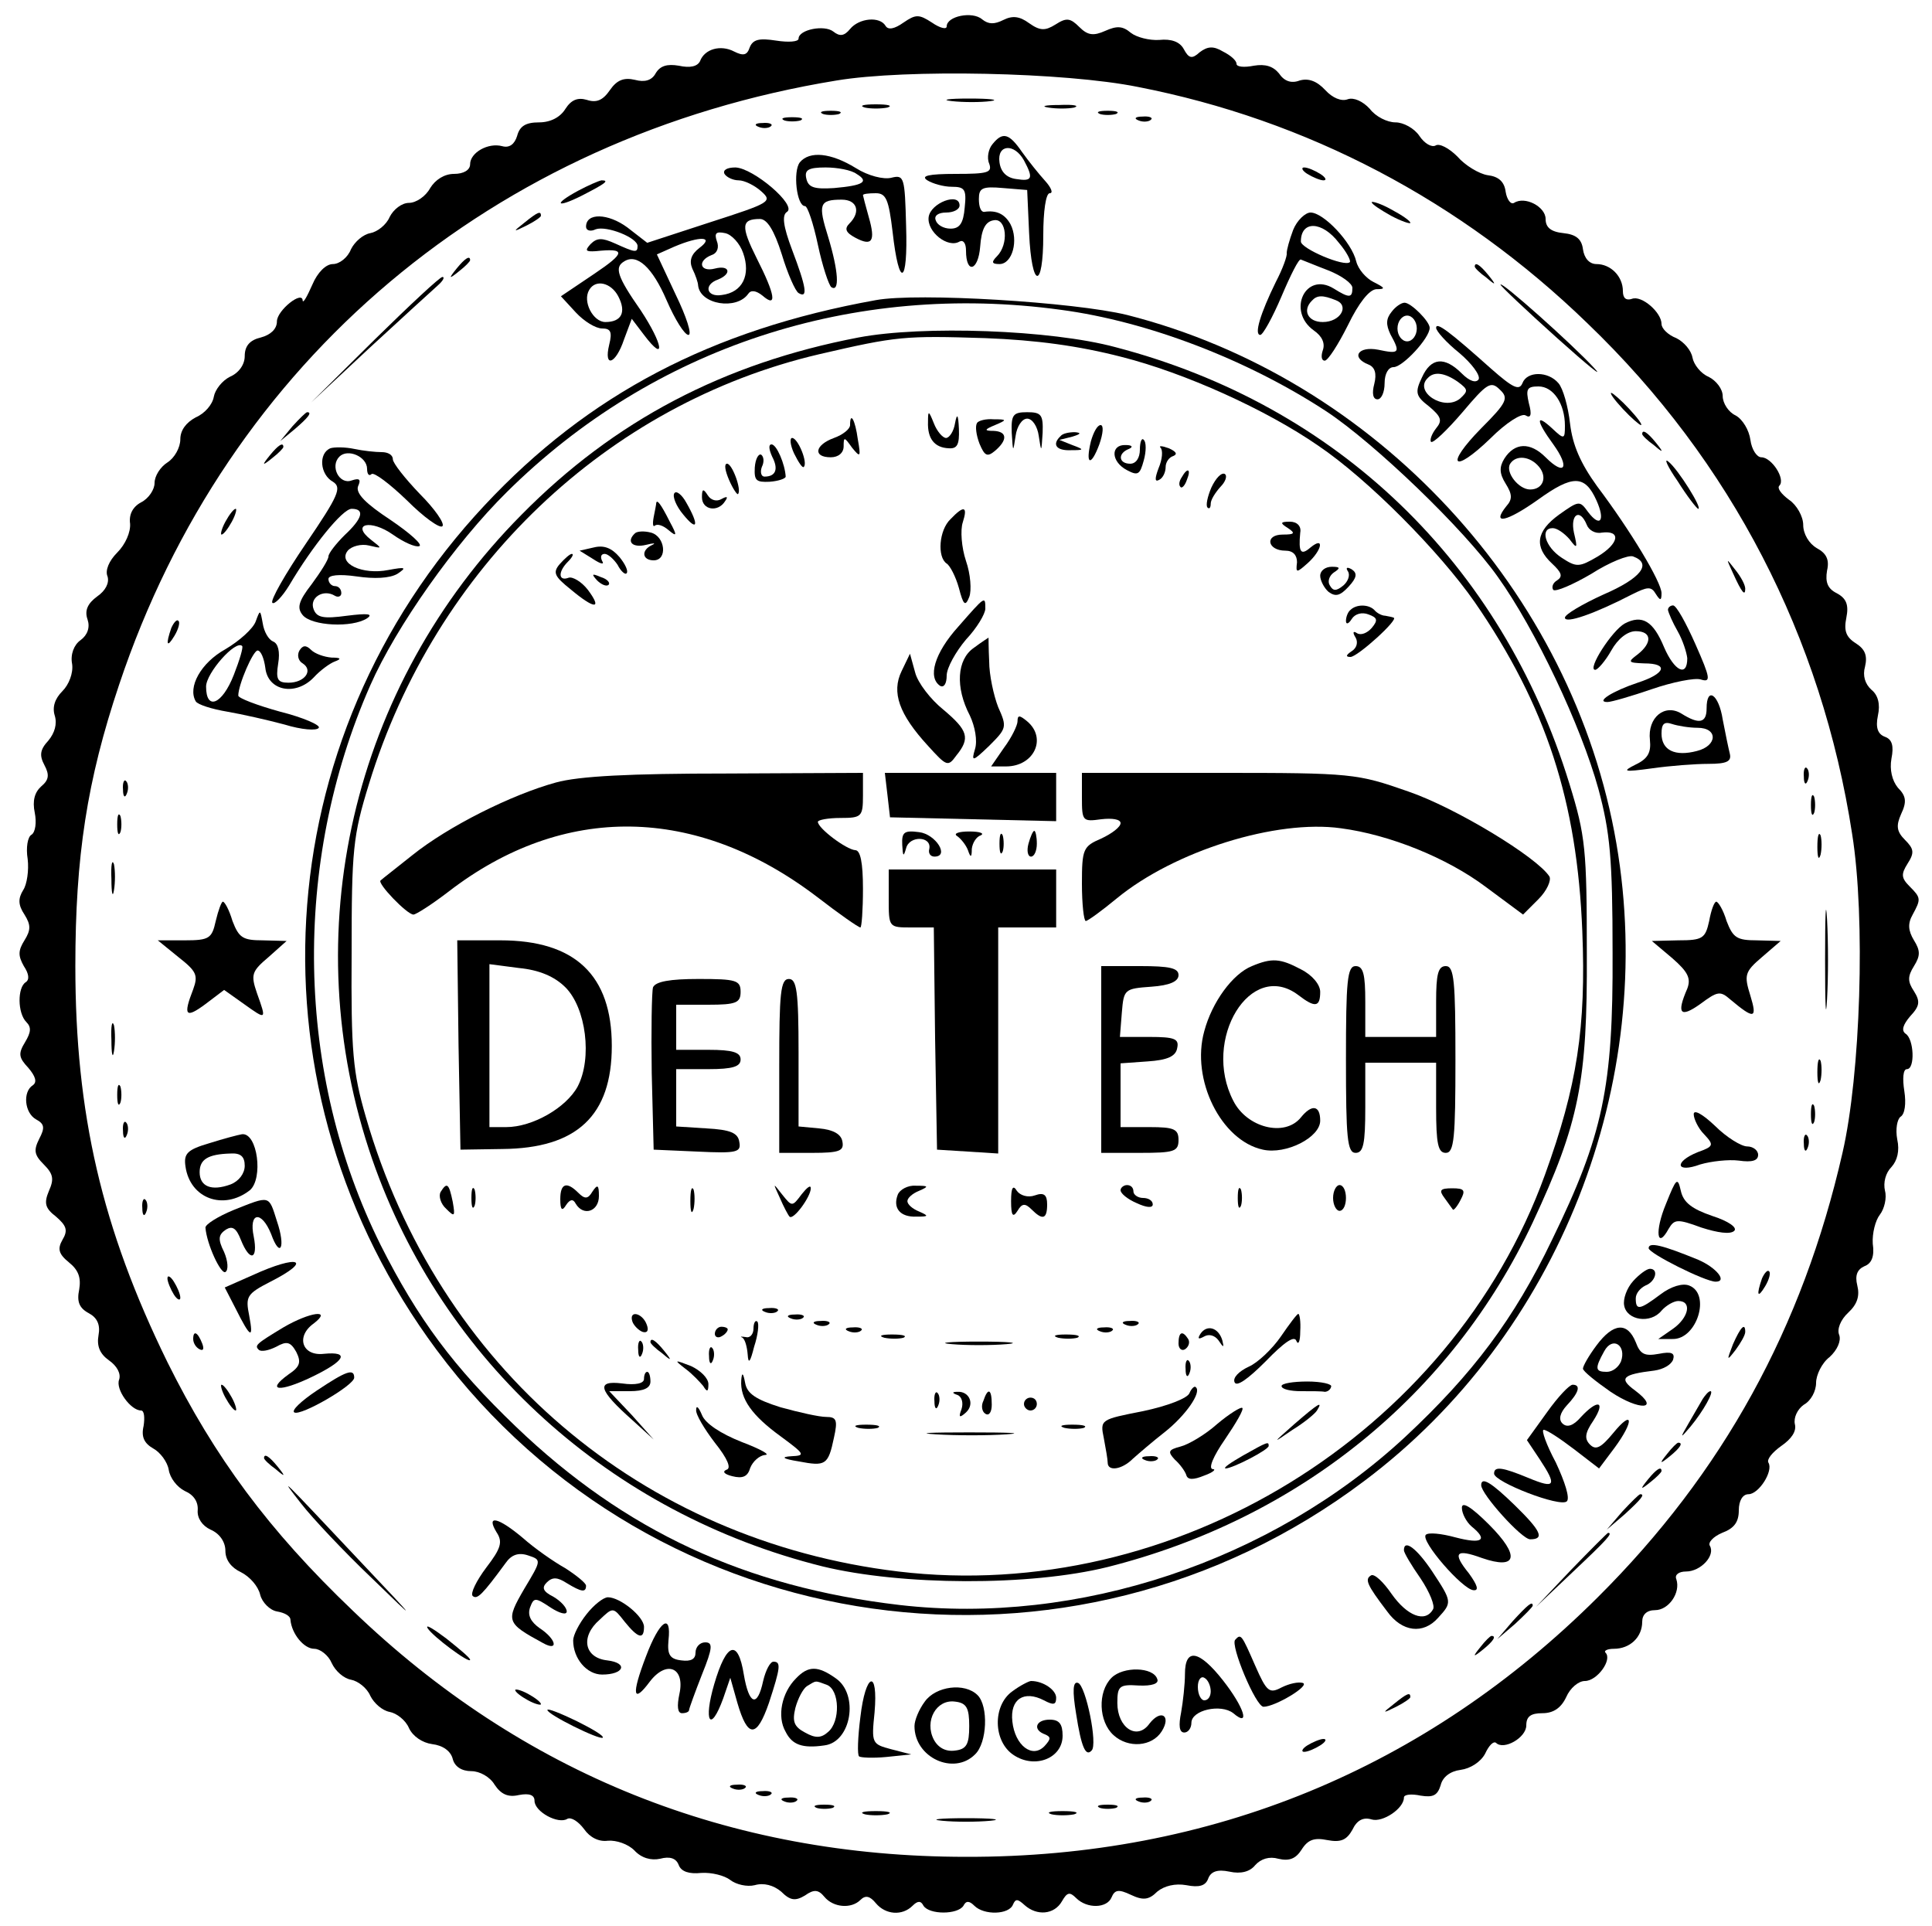 <?xml version="1.0" standalone="no"?>
<!DOCTYPE svg PUBLIC "-//W3C//DTD SVG 20010904//EN"
 "http://www.w3.org/TR/2001/REC-SVG-20010904/DTD/svg10.dtd">
<svg version="1.0" xmlns="http://www.w3.org/2000/svg"
 width="300pt" height="299pt" viewBox="0 0 300 299"
 preserveAspectRatio="xMidYMid meet">

<g transform="translate(0,299) scale(0.1,-0.1)"
fill="#000000" stroke="none">
<path d="M1403 2955 c-14 -10 -24 -12 -28 -5 -9 15 -41 12 -55 -5 -9 -11 -16
-12 -26 -4 -14 11 -54 3 -54 -11 0 -5 -16 -6 -35 -3 -26 4 -36 2 -41 -11 -4
-12 -10 -13 -24 -6 -21 11 -46 4 -53 -15 -4 -8 -15 -11 -33 -7 -18 3 -29 0
-36 -12 -6 -11 -17 -14 -32 -10 -17 4 -28 0 -39 -16 -11 -16 -21 -20 -36 -15
-14 4 -24 0 -33 -14 -8 -13 -23 -21 -41 -21 -21 0 -30 -6 -34 -21 -4 -13 -12
-19 -23 -16 -22 6 -50 -10 -50 -28 0 -9 -10 -15 -25 -15 -15 0 -29 -9 -37 -22
-7 -13 -22 -23 -33 -23 -11 0 -24 -10 -30 -22 -5 -12 -19 -23 -30 -25 -11 -2
-24 -13 -30 -25 -5 -13 -18 -23 -28 -23 -11 0 -24 -13 -32 -32 -8 -18 -14 -29
-15 -25 0 17 -40 -15 -40 -32 0 -12 -10 -21 -25 -25 -17 -4 -25 -13 -25 -29 0
-13 -9 -26 -23 -32 -12 -6 -23 -20 -25 -31 -2 -12 -14 -26 -28 -32 -15 -8 -24
-20 -24 -34 0 -13 -9 -29 -20 -36 -11 -7 -20 -21 -20 -32 0 -10 -9 -24 -21
-30 -13 -7 -19 -19 -17 -33 1 -13 -7 -32 -20 -45 -13 -13 -19 -28 -15 -37 3
-10 -3 -22 -16 -31 -15 -11 -20 -22 -15 -36 4 -12 0 -24 -11 -32 -10 -7 -16
-22 -13 -37 2 -14 -5 -32 -15 -42 -12 -12 -16 -25 -12 -38 4 -13 0 -27 -10
-39 -13 -14 -14 -23 -6 -38 8 -15 7 -23 -5 -33 -10 -9 -14 -22 -10 -41 3 -15
1 -30 -5 -34 -6 -3 -9 -20 -6 -38 2 -17 -1 -39 -7 -48 -8 -13 -8 -23 2 -38 10
-16 10 -24 0 -40 -10 -16 -10 -24 -1 -40 8 -12 9 -21 3 -25 -13 -8 -13 -48 1
-62 8 -8 7 -16 -2 -31 -11 -18 -10 -24 5 -40 11 -13 14 -22 7 -27 -16 -10 -13
-43 5 -53 13 -7 14 -13 5 -30 -9 -18 -8 -25 7 -40 15 -15 16 -23 8 -41 -8 -19
-6 -27 11 -40 16 -14 19 -21 10 -36 -8 -14 -6 -22 10 -35 15 -12 19 -24 16
-42 -4 -19 0 -29 15 -37 13 -7 18 -18 15 -34 -3 -17 2 -29 16 -39 13 -9 19
-21 16 -30 -6 -15 18 -48 34 -48 5 0 6 -11 4 -24 -4 -17 1 -27 15 -35 11 -6
22 -21 24 -33 2 -13 13 -27 25 -33 14 -6 21 -17 20 -30 -1 -12 7 -24 20 -30
14 -6 23 -19 23 -33 0 -14 9 -26 24 -33 14 -7 27 -22 30 -35 3 -12 15 -24 26
-26 12 -2 21 -7 21 -13 2 -22 21 -45 37 -45 9 0 22 -10 27 -22 6 -13 19 -24
30 -26 11 -2 25 -13 30 -25 6 -12 19 -23 30 -25 11 -2 25 -13 30 -25 6 -13 21
-23 36 -25 17 -2 29 -11 32 -23 3 -12 14 -19 29 -19 13 0 29 -9 36 -21 10 -15
21 -20 38 -16 16 3 24 0 24 -9 0 -17 37 -37 51 -28 6 3 17 -4 26 -16 9 -13 23
-20 37 -18 13 1 31 -5 41 -15 11 -12 26 -16 40 -13 15 4 25 1 29 -10 4 -10 16
-14 35 -12 16 1 36 -4 45 -11 9 -7 26 -11 38 -8 14 4 29 0 41 -10 14 -14 22
-15 37 -6 14 10 21 9 30 -2 14 -17 42 -19 56 -5 8 8 15 6 24 -5 15 -18 41 -20
57 -4 8 8 13 8 17 0 9 -14 53 -14 62 0 4 8 9 8 17 0 15 -15 54 -14 60 2 4 9 7
9 18 -1 19 -17 46 -15 58 6 8 14 12 15 22 5 17 -17 48 -16 55 1 5 12 11 13 30
4 19 -9 28 -8 41 5 11 9 28 13 45 10 20 -4 30 -1 34 10 4 11 14 15 33 11 18
-4 32 0 40 10 9 10 22 14 36 10 17 -4 27 0 36 14 10 16 20 19 40 15 21 -4 30
0 39 16 7 15 17 20 30 16 17 -5 50 17 50 34 0 5 12 6 26 3 19 -3 26 0 31 16 3
13 15 22 31 24 15 2 31 12 38 25 6 13 13 20 17 17 12 -12 47 8 47 27 0 14 7
19 25 19 17 0 29 8 37 25 6 14 19 25 29 25 19 0 43 33 32 44 -3 3 3 6 13 6 25
0 44 18 44 42 0 11 7 18 20 18 21 0 40 27 33 48 -3 7 4 12 15 12 23 0 46 25
37 40 -3 5 5 14 19 20 19 7 26 17 26 35 0 15 6 25 15 25 16 0 39 36 31 49 -3
5 6 16 20 26 16 11 24 23 21 34 -2 10 4 23 14 30 11 6 19 21 19 34 0 12 9 31
21 40 12 11 18 25 15 34 -4 9 2 24 14 35 14 13 18 26 14 42 -4 16 0 25 11 30
11 4 16 15 13 35 -1 16 4 36 11 45 7 9 11 26 8 37 -3 13 1 28 10 37 9 10 13
25 9 43 -3 16 0 31 5 35 7 4 9 21 6 40 -3 19 -2 34 4 34 13 0 11 47 -2 55 -7
5 -4 14 7 27 15 16 16 23 6 39 -10 15 -10 23 0 39 10 16 10 24 0 40 -9 15 -10
26 -2 40 13 24 13 26 -5 44 -13 13 -13 19 -3 35 11 17 10 23 -4 37 -13 13 -14
22 -6 40 9 19 8 28 -5 41 -9 11 -13 28 -10 45 4 20 1 30 -10 34 -11 4 -15 14
-11 33 4 18 0 32 -10 40 -10 9 -14 22 -10 36 4 17 0 27 -14 36 -16 10 -19 20
-15 40 4 20 0 30 -15 38 -14 7 -18 17 -15 35 4 17 -1 27 -16 35 -12 7 -21 22
-21 36 0 13 -10 31 -22 39 -12 9 -19 18 -15 22 10 10 -12 44 -28 44 -7 0 -15
12 -17 27 -2 15 -12 32 -23 38 -11 5 -20 19 -20 30 0 11 -10 24 -22 30 -12 5
-23 19 -25 30 -2 11 -13 24 -25 30 -13 5 -23 15 -23 22 0 18 -31 45 -46 39 -9
-3 -14 1 -14 12 0 23 -19 42 -41 42 -11 0 -19 9 -21 23 -2 16 -11 23 -30 25
-20 2 -28 9 -28 22 0 19 -32 36 -49 25 -5 -3 -11 5 -13 17 -2 16 -11 24 -28
26 -13 2 -35 15 -47 29 -13 13 -28 21 -34 17 -6 -3 -17 3 -25 15 -8 12 -25 21
-37 21 -13 0 -31 9 -40 21 -11 12 -25 18 -34 15 -10 -4 -24 2 -35 14 -13 14
-26 19 -40 15 -13 -5 -24 -1 -32 11 -9 11 -21 15 -39 12 -15 -3 -27 -2 -27 3
0 5 -9 13 -21 19 -15 9 -24 8 -36 -1 -12 -11 -17 -10 -25 5 -6 11 -19 16 -38
14 -15 -1 -35 4 -44 11 -13 11 -22 11 -40 3 -18 -8 -27 -7 -40 6 -14 14 -20
15 -37 4 -16 -10 -24 -10 -41 2 -15 11 -26 12 -40 5 -14 -7 -23 -7 -33 1 -15
13 -55 5 -55 -11 0 -5 -10 -3 -23 6 -20 13 -25 13 -44 0z m364 -100 c262 -51
501 -176 698 -367 223 -214 364 -487 411 -793 21 -131 13 -374 -15 -495 -62
-272 -186 -497 -380 -690 -267 -266 -601 -404 -981 -403 -368 0 -689 129 -952
382 -131 125 -215 239 -288 386 -102 208 -143 386 -143 615 0 170 18 288 68
437 168 503 581 851 1114 938 108 18 354 13 468 -10z"/>
<path d="M1478 2833 c18 -2 45 -2 60 0 15 2 0 4 -33 4 -33 0 -45 -2 -27 -4z"/>
<path d="M1343 2823 c9 -2 25 -2 35 0 9 3 1 5 -18 5 -19 0 -27 -2 -17 -5z"/>
<path d="M1628 2823 c12 -2 30 -2 40 0 9 3 -1 5 -23 4 -22 0 -30 -2 -17 -4z"/>
<path d="M1278 2813 c6 -2 18 -2 25 0 6 3 1 5 -13 5 -14 0 -19 -2 -12 -5z"/>
<path d="M1708 2813 c6 -2 18 -2 25 0 6 3 1 5 -13 5 -14 0 -19 -2 -12 -5z"/>
<path d="M1218 2803 c6 -2 18 -2 25 0 6 3 1 5 -13 5 -14 0 -19 -2 -12 -5z"/>
<path d="M1768 2803 c7 -3 16 -2 19 1 4 3 -2 6 -13 5 -11 0 -14 -3 -6 -6z"/>
<path d="M1178 2793 c7 -3 16 -2 19 1 4 3 -2 6 -13 5 -11 0 -14 -3 -6 -6z"/>
<path d="M1541 2766 c-6 -7 -9 -21 -5 -30 5 -14 -2 -16 -52 -16 -42 0 -55 -3
-44 -10 8 -5 25 -10 38 -10 20 0 23 -4 20 -32 -2 -25 -8 -33 -22 -33 -11 0
-21 6 -23 13 -3 7 4 12 16 12 12 0 21 5 21 11 0 21 -45 4 -48 -18 -3 -23 30
-49 48 -38 6 3 10 -3 10 -14 0 -37 19 -32 22 6 2 27 8 39 21 41 20 4 24 -37 5
-56 -9 -9 -8 -12 4 -12 20 0 30 37 17 62 -9 16 -22 22 -41 19 -5 0 -8 8 -8 20
0 17 5 20 38 17 l37 -3 3 -67 c4 -87 22 -89 22 -3 0 37 4 65 10 65 6 0 2 9 -7
19 -10 11 -26 31 -36 45 -20 29 -30 32 -46 12z m49 -25 c15 -28 13 -33 -12
-29 -15 2 -24 11 -26 26 -4 28 23 30 38 3z"/>
<path d="M1242 2738 c-11 -14 -5 -68 8 -68 4 0 13 -27 20 -60 7 -33 17 -63 21
-66 13 -8 11 25 -5 78 -16 51 -14 58 21 58 24 0 30 -19 12 -37 -8 -8 -6 -14 9
-22 26 -14 32 -6 21 32 -5 18 -9 33 -9 34 0 2 9 3 20 3 16 0 20 -10 26 -60 10
-89 24 -83 21 9 -2 76 -3 80 -23 75 -12 -3 -36 3 -55 15 -39 24 -72 27 -87 9z
m88 -18 c20 -12 11 -18 -35 -22 -31 -2 -40 1 -43 15 -3 13 3 17 30 17 18 0 40
-4 48 -10z"/>
<path d="M1125 2720 c3 -5 13 -10 22 -10 9 0 25 -8 35 -17 18 -16 14 -18 -79
-48 l-98 -32 -31 24 c-30 22 -64 23 -64 1 0 -6 7 -8 15 -4 17 6 65 -13 65 -26
0 -11 -4 -10 -35 4 -20 9 -28 9 -38 -1 -9 -10 -8 -12 8 -11 47 5 47 -2 -2 -35
l-52 -35 23 -25 c13 -14 31 -25 41 -25 13 0 16 -5 11 -25 -9 -37 10 -31 23 8
l12 32 19 -25 c34 -45 30 -15 -5 38 -37 53 -41 67 -26 76 20 13 44 -9 66 -60
13 -30 28 -54 34 -54 6 0 -3 28 -20 63 l-29 62 27 12 c40 17 63 16 39 -2 -13
-10 -16 -20 -11 -32 5 -10 9 -22 9 -26 3 -30 60 -39 78 -13 4 6 12 5 22 -3 23
-20 20 1 -9 58 -25 50 -24 61 5 61 11 0 22 -17 34 -55 9 -30 21 -57 26 -60 15
-9 12 9 -10 67 -14 37 -16 54 -8 59 16 10 -52 68 -80 69 -13 0 -20 -4 -17 -10z
m29 -123 c12 -34 -1 -61 -33 -65 -24 -4 -29 16 -6 24 22 9 18 23 -5 17 -23 -6
-28 12 -5 21 9 3 12 12 8 22 -4 12 -1 15 13 12 10 -2 23 -16 28 -31z m-194
-67 c13 -25 5 -40 -20 -40 -19 0 -36 32 -25 50 10 17 34 11 45 -10z"/>
<path d="M2030 2720 c8 -5 20 -10 25 -10 6 0 3 5 -5 10 -8 5 -19 10 -25 10 -5
0 -3 -5 5 -10z"/>
<path d="M898 2694 c-39 -21 -35 -28 5 -8 37 19 44 24 31 24 -5 -1 -21 -8 -36
-16z"/>
<path d="M2130 2676 c0 -3 14 -12 30 -21 17 -9 30 -13 30 -11 0 3 -13 12 -30
21 -16 9 -30 13 -30 11z"/>
<path d="M814 2644 c-18 -14 -18 -15 4 -4 12 6 22 13 22 15 0 8 -5 6 -26 -11z"/>
<path d="M2008 2633 c-6 -16 -10 -31 -10 -36 1 -4 -6 -24 -17 -45 -24 -49 -34
-82 -24 -82 4 0 19 27 33 60 14 33 27 59 30 57 3 -1 22 -9 43 -17 20 -8 37
-20 37 -27 0 -16 -5 -16 -29 -1 -44 27 -73 -35 -31 -65 13 -9 18 -20 14 -31
-3 -9 -2 -16 3 -16 5 0 21 25 36 55 17 35 33 55 44 56 15 0 14 2 -4 11 -12 6
-24 20 -27 32 -7 30 -51 76 -71 76 -8 0 -21 -12 -27 -27z m71 -20 c12 -14 19
-28 17 -30 -8 -8 -76 21 -76 32 0 33 33 32 59 -2z m-5 -89 c22 -8 8 -34 -20
-34 -23 0 -32 18 -17 33 8 9 17 9 37 1z"/>
<path d="M709 2573 c-13 -16 -12 -17 4 -4 9 7 17 15 17 17 0 8 -8 3 -21 -13z"/>
<path d="M2290 2576 c0 -2 8 -10 18 -17 15 -13 16 -12 3 4 -13 16 -21 21 -21
13z"/>
<path d="M582 2463 l-99 -98 91 85 c50 46 98 90 106 97 8 7 11 13 7 13 -4 0
-51 -44 -105 -97z"/>
<path d="M2330 2548 c0 -2 39 -39 88 -83 48 -43 74 -64 57 -46 -32 35 -145
136 -145 129z"/>
<path d="M1360 2524 c-256 -46 -447 -147 -607 -318 -342 -365 -373 -911 -75
-1312 339 -456 985 -547 1441 -203 301 226 455 617 391 989 -67 392 -374 723
-760 821 -82 20 -325 35 -390 23z m287 -15 c136 -18 291 -78 413 -158 74 -49
213 -182 266 -257 58 -81 129 -231 156 -329 18 -67 22 -107 22 -255 1 -208
-15 -283 -94 -445 -59 -123 -123 -208 -228 -306 -208 -193 -508 -293 -785
-261 -240 28 -427 115 -596 277 -97 93 -152 167 -210 282 -132 265 -138 592
-16 869 40 91 132 221 212 300 227 225 538 327 860 283z"/>
<path d="M1333 2466 c-209 -40 -379 -129 -523 -275 -264 -266 -353 -651 -232
-1001 109 -314 370 -550 699 -632 123 -30 322 -31 443 -1 297 75 534 267 660
535 72 154 85 219 84 418 0 161 -2 182 -27 263 -105 342 -360 588 -705 678
-100 27 -299 34 -399 15z m408 -30 c99 -25 225 -82 306 -138 77 -52 188 -164
243 -243 111 -161 159 -309 167 -511 6 -149 -8 -240 -58 -378 -146 -403 -576
-667 -1004 -616 -399 48 -715 317 -827 706 -20 69 -23 100 -22 254 0 161 2
182 27 263 103 336 370 590 699 667 121 28 132 29 258 25 79 -3 145 -12 211
-29z"/>
<path d="M1441 2335 c-1 -26 10 -40 32 -41 13 -1 17 5 16 30 -1 23 -3 25 -6 9
-2 -13 -9 -23 -14 -23 -5 0 -14 10 -19 23 -8 20 -9 20 -9 2z"/>
<path d="M1571 2318 c2 -31 2 -31 6 -5 2 15 10 27 18 27 8 0 16 -12 18 -27 4
-26 4 -26 6 5 1 28 -2 32 -24 32 -22 0 -25 -4 -24 -32z"/>
<path d="M1320 2330 c0 -6 -11 -15 -25 -20 -30 -11 -33 -30 -5 -30 12 0 20 7
20 17 0 15 1 15 13 -2 13 -16 14 -15 9 13 -4 30 -12 44 -12 22z"/>
<path d="M1517 2333 c-3 -5 -1 -19 4 -32 8 -19 12 -21 24 -11 20 17 19 30 -2
31 -15 0 -15 2 2 9 19 8 19 9 -2 9 -12 1 -24 -2 -26 -6z"/>
<path d="M1694 2305 c-9 -37 0 -40 13 -5 6 17 7 30 2 30 -5 0 -11 -11 -15 -25z"/>
<path d="M1647 2313 c-14 -13 -7 -23 16 -22 21 0 21 1 2 8 l-20 8 20 5 c13 4
15 6 4 7 -9 0 -19 -2 -22 -6z"/>
<path d="M1233 2286 c7 -14 13 -23 15 -21 7 6 -9 45 -18 45 -4 0 -3 -11 3 -24z"/>
<path d="M1770 2292 c0 -13 -6 -22 -15 -22 -18 0 -20 16 -2 23 7 3 5 6 -5 6
-24 1 -23 -26 2 -39 17 -9 20 -7 26 15 4 14 4 29 0 32 -3 4 -6 -3 -6 -15z"/>
<path d="M1199 2281 c10 -19 6 -31 -12 -31 -5 0 -7 7 -4 15 4 8 3 16 -1 19 -4
2 -9 -6 -10 -20 -1 -20 2 -23 23 -22 14 1 25 5 25 8 -1 19 -14 50 -22 50 -5 0
-4 -8 1 -19z"/>
<path d="M1802 2295 c4 -4 3 -18 -3 -32 -6 -16 -6 -22 1 -18 6 3 10 12 10 20
0 7 5 15 12 17 7 3 4 7 -7 12 -11 4 -16 4 -13 1z"/>
<path d="M1132 2245 c6 -14 13 -24 14 -22 6 6 -9 47 -17 47 -5 0 -3 -11 3 -25z"/>
<path d="M1835 2249 c-4 -6 -5 -12 -2 -15 2 -3 7 2 10 11 7 17 1 20 -8 4z"/>
<path d="M1881 2233 c-6 -14 -9 -28 -6 -31 3 -3 5 0 5 6 0 6 7 17 15 26 8 8
11 17 7 20 -5 3 -14 -6 -21 -21z"/>
<path d="M1047 2224 c-3 -5 3 -20 14 -33 22 -27 25 -17 5 18 -7 13 -16 20 -19
15z"/>
<path d="M1090 2218 c0 -20 25 -24 36 -6 5 7 3 8 -6 3 -7 -4 -16 -2 -21 6 -7
11 -9 10 -9 -3z"/>
<path d="M1019 2209 c0 -2 -2 -12 -4 -22 -2 -11 -1 -16 2 -13 4 3 13 0 21 -7
13 -11 14 -9 2 13 -14 28 -20 35 -21 29z"/>
<path d="M1476 2184 c-18 -17 -21 -59 -6 -69 5 -3 14 -20 19 -38 7 -27 10 -29
16 -14 4 10 2 36 -5 56 -7 21 -9 48 -5 60 8 25 2 27 -19 5z"/>
<path d="M2000 2170 c12 -8 10 -10 -8 -10 -29 0 -24 -25 4 -25 12 0 18 -7 18
-18 -2 -17 -1 -17 17 -1 22 20 26 42 4 24 -15 -13 -19 -8 -16 23 2 10 -5 17
-16 17 -15 0 -16 -2 -3 -10z"/>
<path d="M986 2162 c-14 -13 -4 -23 17 -18 12 3 16 3 10 0 -18 -8 -16 -24 2
-24 22 0 18 37 -4 43 -11 3 -22 2 -25 -1z"/>
<path d="M922 2140 l-22 -5 21 -13 c12 -8 18 -9 14 -3 -3 6 -2 11 4 11 5 0 14
-8 20 -17 5 -10 12 -16 14 -13 3 3 -2 14 -11 25 -12 14 -24 19 -40 15z"/>
<path d="M869 2114 c-11 -13 -8 -19 17 -39 37 -31 50 -32 27 -1 -10 13 -24 21
-30 19 -16 -6 -17 9 -1 25 7 7 9 12 6 12 -3 0 -11 -7 -19 -16z"/>
<path d="M2050 2096 c0 -7 6 -19 13 -25 11 -8 18 -6 31 8 13 14 14 21 5 27 -7
4 -10 3 -6 -3 4 -6 0 -16 -7 -22 -11 -9 -16 -9 -21 0 -4 6 -1 15 6 20 11 7 10
9 -3 9 -10 0 -18 -6 -18 -14z"/>
<path d="M927 2089 c7 -7 15 -10 18 -7 3 3 -2 9 -12 12 -14 6 -15 5 -6 -5z"/>
<path d="M1488 2017 c-37 -41 -48 -79 -28 -92 6 -3 10 4 10 16 0 12 14 37 30
56 17 18 30 40 30 48 0 20 0 20 -42 -28z"/>
<path d="M2097 2043 c-4 -3 -7 -11 -7 -17 0 -6 4 -5 9 3 5 8 16 11 26 7 14 -5
15 -9 5 -21 -7 -8 -17 -12 -23 -8 -6 4 -7 1 -2 -7 4 -7 2 -16 -6 -21 -9 -6
-10 -9 -2 -9 11 0 76 59 67 61 -2 1 -8 2 -13 3 -5 0 -13 4 -17 9 -9 9 -28 9
-37 0z"/>
<path d="M1512 1984 c-26 -18 -29 -61 -6 -105 8 -17 12 -39 8 -52 -6 -20 -4
-20 22 5 27 27 28 29 14 60 -7 18 -14 50 -14 71 -1 20 -1 37 -1 37 0 0 -11 -7
-23 -16z"/>
<path d="M1400 1948 c-16 -33 -4 -67 41 -116 29 -32 31 -33 44 -15 22 27 18
39 -20 71 -20 16 -40 42 -44 58 l-8 29 -13 -27z"/>
<path d="M1580 1870 c0 -6 -9 -25 -21 -41 l-20 -29 23 0 c44 0 64 44 33 70
-12 10 -15 10 -15 0z"/>
<path d="M863 1775 c-69 -19 -167 -68 -223 -113 -25 -20 -47 -37 -49 -39 -6
-4 41 -53 51 -53 4 0 29 16 55 36 178 137 384 134 571 -8 35 -27 65 -48 68
-48 2 0 4 27 4 60 0 41 -4 60 -12 60 -14 1 -58 34 -58 44 0 3 16 6 35 6 33 0
35 2 35 35 l0 35 -212 -1 c-150 0 -229 -4 -265 -14z"/>
<path d="M1378 1756 l4 -35 129 -3 129 -3 0 38 0 37 -133 0 -133 0 4 -34z"/>
<path d="M1680 1752 c0 -37 1 -38 30 -34 17 2 30 0 30 -6 0 -6 -13 -16 -30
-24 -28 -12 -30 -16 -30 -70 0 -32 3 -58 6 -58 3 0 25 16 48 35 90 74 248 123
348 109 76 -10 165 -46 225 -91 l58 -43 24 24 c13 13 20 29 17 35 -19 30 -146
107 -219 132 -80 28 -87 29 -294 29 l-213 0 0 -38z"/>
<path d="M1401 1678 c1 -18 2 -19 6 -5 5 20 40 19 36 -1 -2 -7 2 -12 8 -12 24
0 2 35 -24 38 -23 3 -27 0 -26 -20z"/>
<path d="M1486 1692 c6 -4 14 -14 17 -22 4 -12 6 -12 6 2 1 9 7 19 14 21 6 3
-1 6 -18 6 -16 0 -25 -3 -19 -7z"/>
<path d="M1552 1680 c0 -14 2 -19 5 -12 2 6 2 18 0 25 -3 6 -5 1 -5 -13z"/>
<path d="M1597 1680 c-3 -11 -1 -20 4 -20 5 0 9 9 9 20 0 11 -2 20 -4 20 -2 0
-6 -9 -9 -20z"/>
<path d="M1380 1595 c0 -45 0 -45 35 -45 l35 0 2 -172 3 -173 48 -3 47 -3 0
175 0 176 45 0 45 0 0 45 0 45 -130 0 -130 0 0 -45z"/>
<path d="M712 1368 l3 -163 65 1 c116 1 170 52 170 160 0 110 -57 164 -173
164 l-67 0 2 -162z m166 89 c32 -32 42 -110 19 -154 -18 -33 -70 -63 -111 -63
l-26 0 0 126 0 127 46 -6 c31 -3 55 -13 72 -30z"/>
<path d="M1944 1490 c-30 -12 -62 -56 -74 -101 -21 -75 26 -170 91 -184 36 -8
89 19 89 45 0 24 -13 26 -30 5 -25 -31 -84 -16 -105 26 -49 95 27 220 101 164
26 -20 34 -19 34 5 0 11 -12 26 -30 35 -32 17 -45 18 -76 5z"/>
<path d="M1710 1345 l0 -145 60 0 c53 0 60 2 60 20 0 17 -7 20 -45 20 l-45 0
0 49 0 50 42 3 c31 2 44 8 46 21 3 14 -4 17 -43 17 l-46 0 3 38 c3 36 4 37 46
40 28 2 42 8 42 18 0 11 -14 14 -60 14 l-60 0 0 -145z"/>
<path d="M2090 1345 c0 -122 2 -145 15 -145 12 0 15 14 15 70 l0 70 55 0 55 0
0 -70 c0 -56 3 -70 15 -70 13 0 15 23 15 145 0 122 -2 145 -15 145 -12 0 -15
-13 -15 -55 l0 -55 -55 0 -55 0 0 55 c0 42 -3 55 -15 55 -13 0 -15 -23 -15
-145z"/>
<path d="M1014 1457 c-2 -7 -3 -67 -2 -133 l3 -119 68 -3 c62 -3 68 -1 65 15
-2 14 -14 19 -51 21 l-47 3 0 45 0 44 50 0 c38 0 50 4 50 15 0 11 -12 15 -50
15 l-50 0 0 35 0 35 50 0 c43 0 50 3 50 20 0 18 -7 20 -65 20 -45 0 -67 -4
-71 -13z"/>
<path d="M1210 1335 l0 -135 51 0 c43 0 50 3 47 18 -2 11 -14 18 -36 20 l-32
3 0 115 c0 95 -3 114 -15 114 -13 0 -15 -22 -15 -135z"/>
<path d="M684 1139 c-3 -6 0 -18 9 -26 13 -13 14 -12 10 11 -6 29 -9 31 -19
15z"/>
<path d="M732 1130 c0 -14 2 -19 5 -12 2 6 2 18 0 25 -3 6 -5 1 -5 -13z"/>
<path d="M870 1128 c0 -17 3 -19 9 -9 6 9 11 10 15 2 12 -20 36 -12 36 12 0
17 -2 19 -10 7 -7 -12 -12 -12 -22 -2 -18 18 -28 15 -28 -10z"/>
<path d="M1072 1125 c0 -16 2 -22 5 -12 2 9 2 23 0 30 -3 6 -5 -1 -5 -18z"/>
<path d="M1211 1130 c6 -14 13 -27 15 -29 6 -6 33 31 33 44 0 6 -6 1 -14 -9
-15 -20 -15 -20 -31 0 -14 18 -14 18 -3 -6z"/>
<path d="M1394 1135 c-8 -21 4 -35 29 -34 19 0 20 1 4 8 -10 4 -18 11 -18 16
0 5 8 12 18 16 16 7 15 8 -5 8 -12 1 -25 -6 -28 -14z"/>
<path d="M1570 1125 c0 -23 3 -26 10 -15 7 12 12 12 22 2 17 -17 24 -15 24 8
0 15 -5 19 -19 14 -11 -4 -23 0 -28 7 -6 10 -9 5 -9 -16z"/>
<path d="M1740 1142 c0 -5 11 -14 25 -20 15 -7 25 -8 25 -2 0 6 -7 10 -15 10
-8 0 -15 5 -15 10 0 6 -4 10 -10 10 -5 0 -10 -4 -10 -8z"/>
<path d="M1922 1130 c0 -14 2 -19 5 -12 2 6 2 18 0 25 -3 6 -5 1 -5 -13z"/>
<path d="M2070 1130 c0 -11 5 -20 10 -20 6 0 10 9 10 20 0 11 -4 20 -10 20 -5
0 -10 -9 -10 -20z"/>
<path d="M2243 1130 c6 -8 12 -17 13 -18 1 -2 7 5 12 15 8 15 6 18 -13 18 -19
0 -21 -3 -12 -15z"/>
<path d="M1188 953 c7 -3 16 -2 19 1 4 3 -2 6 -13 5 -11 0 -14 -3 -6 -6z"/>
<path d="M982 938 c2 -6 10 -14 16 -16 7 -2 10 2 6 12 -7 18 -28 22 -22 4z"/>
<path d="M1228 943 c7 -3 16 -2 19 1 4 3 -2 6 -13 5 -11 0 -14 -3 -6 -6z"/>
<path d="M1989 915 c-13 -19 -36 -41 -50 -47 -15 -7 -25 -17 -22 -24 3 -8 21
5 48 32 29 30 45 41 48 32 3 -7 6 -1 6 15 1 15 -1 27 -3 27 -2 0 -14 -16 -27
-35z"/>
<path d="M1170 927 c0 -9 -6 -15 -12 -13 -7 1 -10 1 -5 -1 4 -3 7 -14 8 -26 1
-16 4 -12 10 12 6 18 8 36 5 39 -3 3 -6 -2 -6 -11z"/>
<path d="M1268 933 c7 -3 16 -2 19 1 4 3 -2 6 -13 5 -11 0 -14 -3 -6 -6z"/>
<path d="M1748 933 c7 -3 16 -2 19 1 4 3 -2 6 -13 5 -11 0 -14 -3 -6 -6z"/>
<path d="M1110 919 c0 -5 5 -7 10 -4 6 3 10 8 10 11 0 2 -4 4 -10 4 -5 0 -10
-5 -10 -11z"/>
<path d="M1318 923 c7 -3 16 -2 19 1 4 3 -2 6 -13 5 -11 0 -14 -3 -6 -6z"/>
<path d="M1708 923 c7 -3 16 -2 19 1 4 3 -2 6 -13 5 -11 0 -14 -3 -6 -6z"/>
<path d="M1864 919 c-5 -8 -3 -9 6 -4 7 4 16 2 22 -6 8 -12 9 -12 6 0 -6 20
-24 25 -34 10z"/>
<path d="M1373 913 c9 -2 23 -2 30 0 6 3 -1 5 -18 5 -16 0 -22 -2 -12 -5z"/>
<path d="M1643 913 c9 -2 23 -2 30 0 6 3 -1 5 -18 5 -16 0 -22 -2 -12 -5z"/>
<path d="M1830 904 c0 -8 5 -12 10 -9 6 4 8 11 5 16 -9 14 -15 11 -15 -7z"/>
<path d="M991 894 c0 -11 3 -14 6 -6 3 7 2 16 -1 19 -3 4 -6 -2 -5 -13z"/>
<path d="M1010 906 c0 -2 8 -10 18 -17 15 -13 16 -12 3 4 -13 16 -21 21 -21
13z"/>
<path d="M1478 903 c23 -2 61 -2 85 0 23 2 4 4 -43 4 -47 0 -66 -2 -42 -4z"/>
<path d="M1101 884 c0 -11 3 -14 6 -6 3 7 2 16 -1 19 -3 4 -6 -2 -5 -13z"/>
<path d="M1064 865 c11 -8 23 -21 28 -27 6 -10 8 -9 8 3 0 9 -12 21 -27 28
-26 10 -27 10 -9 -4z"/>
<path d="M1841 864 c0 -11 3 -14 6 -6 3 7 2 16 -1 19 -3 4 -6 -2 -5 -13z"/>
<path d="M1000 849 c0 -7 -13 -10 -34 -7 -41 5 -37 -10 16 -57 l33 -30 -34 38
-35 37 32 0 c22 0 32 5 32 15 0 8 -2 15 -5 15 -3 0 -5 -5 -5 -11z"/>
<path d="M1151 847 c-2 -29 17 -55 61 -87 38 -28 39 -30 17 -31 -17 -1 -14 -4
11 -8 42 -8 46 -6 55 37 6 27 4 32 -12 32 -11 0 -42 7 -71 15 -38 12 -52 21
-55 38 -3 16 -5 17 -6 4z"/>
<path d="M1990 838 c0 -5 14 -8 30 -8 17 0 33 0 37 -1 4 0 9 3 10 8 2 4 -15 8
-37 8 -22 0 -40 -3 -40 -7z"/>
<path d="M1847 827 c-3 -8 -34 -20 -72 -28 -66 -13 -67 -13 -61 -42 3 -16 6
-33 6 -38 0 -14 22 -11 39 6 9 8 31 27 49 41 33 26 58 62 49 70 -2 3 -7 -2
-10 -9z"/>
<path d="M1451 814 c0 -11 3 -14 6 -6 3 7 2 16 -1 19 -3 4 -6 -2 -5 -13z"/>
<path d="M1487 824 c7 -3 9 -13 6 -22 -5 -13 -3 -14 7 -5 14 13 5 33 -13 32
-9 0 -9 -2 0 -5z"/>
<path d="M1527 815 c-4 -8 -2 -17 3 -20 6 -4 10 3 10 14 0 25 -6 27 -13 6z"/>
<path d="M1590 810 c0 -5 5 -10 10 -10 6 0 10 5 10 10 0 6 -4 10 -10 10 -5 0
-10 -4 -10 -10z"/>
<path d="M1081 801 c-1 -7 13 -30 29 -51 20 -25 26 -40 18 -42 -7 -3 -3 -7 9
-10 16 -4 24 -1 28 13 4 10 14 19 23 20 9 0 -7 9 -36 20 -33 13 -57 29 -62 42
-5 12 -9 16 -9 8z"/>
<path d="M1890 779 c-19 -17 -45 -32 -57 -35 -19 -5 -20 -8 -9 -20 8 -7 16
-18 18 -24 2 -8 11 -8 28 -1 14 5 19 10 13 10 -7 1 1 20 19 46 17 25 30 47 27
49 -2 2 -20 -9 -39 -25z"/>
<path d="M2010 779 c-35 -31 -35 -31 -3 -9 18 11 35 25 38 30 10 16 2 11 -35
-21z"/>
<path d="M1333 773 c9 -2 23 -2 30 0 6 3 -1 5 -18 5 -16 0 -22 -2 -12 -5z"/>
<path d="M1653 773 c9 -2 23 -2 30 0 6 3 -1 5 -18 5 -16 0 -22 -2 -12 -5z"/>
<path d="M1453 763 c32 -2 81 -2 110 0 29 2 3 3 -58 3 -60 0 -84 -1 -52 -3z"/>
<path d="M1930 730 c-19 -11 -31 -19 -27 -20 11 0 67 29 67 35 0 7 -1 7 -40
-15z"/>
<path d="M1778 723 c7 -3 16 -2 19 1 4 3 -2 6 -13 5 -11 0 -14 -3 -6 -6z"/>
<path d="M2161 2506 c-9 -11 -9 -20 -2 -35 16 -29 14 -31 -19 -24 -31 6 -43
-12 -15 -23 10 -4 13 -14 9 -30 -4 -15 -2 -24 5 -24 6 0 11 11 11 25 0 15 6
25 14 25 14 0 56 45 56 61 0 10 -29 39 -39 39 -5 0 -14 -6 -20 -14z m39 -26
c0 -11 -7 -20 -15 -20 -8 0 -15 9 -15 20 0 11 7 20 15 20 8 0 15 -9 15 -20z"/>
<path d="M2230 2481 c0 -5 16 -23 36 -39 20 -17 33 -35 30 -41 -4 -6 -14 -3
-26 9 -27 27 -48 25 -62 -6 -11 -23 -10 -29 11 -45 19 -16 21 -22 11 -34 -7
-9 -10 -18 -8 -21 3 -3 25 18 49 46 38 45 44 49 58 35 14 -13 11 -20 -29 -60
-57 -58 -44 -72 14 -16 25 25 49 40 55 36 8 -5 10 1 5 19 -5 22 -3 26 15 26
23 0 41 -27 41 -61 0 -21 -1 -22 -20 -4 -26 24 -25 12 2 -25 26 -36 18 -50
-12 -20 -24 24 -48 23 -64 -2 -8 -13 -8 -23 2 -39 10 -16 11 -24 1 -35 -24
-30 1 -24 49 10 54 39 73 39 91 -1 14 -31 6 -43 -13 -18 -13 18 -14 18 -45 -4
-36 -26 -39 -50 -11 -76 15 -14 17 -20 8 -26 -7 -4 -9 -11 -6 -15 4 -3 30 8
59 25 28 18 58 30 65 27 30 -11 12 -34 -46 -59 -33 -15 -60 -31 -60 -36 0 -10
46 6 104 36 24 12 30 13 37 1 7 -11 9 -11 9 1 0 17 -48 97 -100 166 -26 36
-38 64 -42 97 -3 27 -11 55 -18 63 -16 19 -49 19 -56 0 -5 -12 -15 -7 -48 22
-65 58 -86 74 -86 64z m34 -84 c16 -12 16 -14 3 -26 -25 -20 -72 11 -50 32 10
11 27 8 47 -6z m126 -132 c13 -16 6 -35 -14 -35 -18 0 -39 27 -31 40 9 14 31
12 45 -5z m74 -90 c3 -8 13 -14 23 -12 31 4 27 -17 -6 -37 -29 -17 -33 -17
-56 -2 -26 17 -34 46 -14 46 7 0 18 -8 26 -17 12 -16 13 -15 7 10 -6 28 9 39
20 12z"/>
<path d="M2520 2355 c13 -14 26 -25 28 -25 3 0 -5 11 -18 25 -13 14 -26 25
-28 25 -3 0 5 -11 18 -25z"/>
<path d="M454 2328 l-19 -23 23 19 c21 18 27 26 19 26 -2 0 -12 -10 -23 -22z"/>
<path d="M2550 2316 c0 -2 8 -10 18 -17 15 -13 16 -12 3 4 -13 16 -21 21 -21
13z"/>
<path d="M419 2283 c-13 -16 -12 -17 4 -4 9 7 17 15 17 17 0 8 -8 3 -21 -13z"/>
<path d="M513 2294 c-19 -8 -16 -41 4 -52 14 -9 9 -21 -42 -96 -32 -47 -56
-89 -52 -92 3 -3 15 9 26 27 36 61 83 119 97 119 21 0 17 -15 -11 -41 -13 -13
-25 -28 -25 -33 0 -5 -12 -24 -26 -43 -21 -27 -23 -37 -14 -48 14 -17 77 -20
100 -5 10 7 1 8 -31 4 -37 -5 -47 -3 -52 10 -7 18 15 32 33 21 5 -3 10 -1 10
4 0 6 -4 11 -10 11 -5 0 -10 5 -10 11 0 6 16 8 44 4 27 -4 51 -3 63 4 15 10
13 11 -14 6 -40 -8 -79 10 -63 30 6 7 21 11 33 8 21 -5 21 -5 3 9 -32 25 0 32
34 8 17 -12 35 -20 41 -18 6 2 -14 20 -45 41 -38 25 -54 41 -50 52 5 11 2 13
-10 9 -19 -7 -34 22 -19 37 13 13 43 0 43 -19 0 -8 3 -12 7 -8 4 3 28 -15 55
-41 26 -26 51 -44 55 -40 4 4 -12 27 -35 50 -23 24 -42 48 -42 54 0 7 -8 11
-17 11 -10 0 -29 2 -43 5 -14 3 -31 3 -37 1z"/>
<path d="M2605 2243 c15 -24 30 -43 32 -43 7 0 -31 61 -46 73 -8 7 -2 -7 14
-30z"/>
<path d="M350 2180 c-6 -11 -8 -20 -6 -20 3 0 10 9 16 20 6 11 8 20 6 20 -3 0
-10 -9 -16 -20z"/>
<path d="M2691 2100 c14 -31 19 -36 19 -24 0 6 -7 19 -16 30 -14 18 -14 18 -3
-6z"/>
<path d="M2590 2043 c1 -5 7 -19 15 -33 8 -14 14 -33 15 -42 0 -30 -20 -20
-36 17 -17 41 -34 51 -61 37 -20 -11 -59 -72 -46 -72 4 0 16 14 25 30 10 18
25 30 38 30 25 0 26 -18 3 -36 -16 -12 -15 -13 10 -14 39 0 33 -16 -10 -30
-39 -13 -66 -30 -47 -30 6 0 37 9 69 20 32 11 67 18 76 15 16 -5 15 2 -8 54
-15 34 -30 61 -35 61 -4 0 -8 -3 -8 -7z"/>
<path d="M397 2025 c-4 -11 -25 -30 -47 -43 -38 -21 -59 -59 -46 -81 3 -5 25
-12 49 -16 23 -4 63 -13 89 -20 26 -8 50 -10 53 -5 3 4 -24 16 -60 25 -36 10
-65 21 -65 25 0 17 23 70 30 70 5 0 10 -12 12 -27 4 -36 47 -44 75 -15 10 11
25 22 33 25 11 4 9 6 -5 6 -12 1 -26 6 -32 12 -8 8 -13 7 -18 -1 -4 -7 -2 -16
5 -20 17 -11 3 -30 -22 -30 -17 0 -20 5 -16 30 3 18 0 31 -8 34 -7 3 -14 15
-16 28 -4 22 -4 22 -11 3z m-34 -83 c-18 -46 -43 -56 -43 -18 0 21 46 73 56
63 2 -2 -4 -22 -13 -45z"/>
<path d="M266 2015 c-9 -26 -7 -32 5 -12 6 10 9 21 6 23 -2 3 -7 -2 -11 -11z"/>
<path d="M2650 1890 c0 -23 -12 -25 -39 -8 -26 16 -53 -6 -49 -41 2 -19 -3
-29 -22 -38 -22 -11 -19 -12 25 -6 28 4 67 7 88 7 29 0 36 4 33 16 -2 8 -7 32
-11 53 -6 39 -25 52 -25 17z m-14 -30 c32 0 31 -28 -1 -36 -34 -9 -55 1 -55
27 0 15 4 19 16 15 9 -3 27 -6 40 -6z"/>
<path d="M2801 1784 c0 -11 3 -14 6 -6 3 7 2 16 -1 19 -3 4 -6 -2 -5 -13z"/>
<path d="M191 1764 c0 -11 3 -14 6 -6 3 7 2 16 -1 19 -3 4 -6 -2 -5 -13z"/>
<path d="M2812 1740 c0 -14 2 -19 5 -12 2 6 2 18 0 25 -3 6 -5 1 -5 -13z"/>
<path d="M182 1710 c0 -14 2 -19 5 -12 2 6 2 18 0 25 -3 6 -5 1 -5 -13z"/>
<path d="M2822 1675 c0 -16 2 -22 5 -12 2 9 2 23 0 30 -3 6 -5 -1 -5 -18z"/>
<path d="M173 1625 c0 -22 2 -30 4 -17 2 12 2 30 0 40 -3 9 -5 -1 -4 -23z"/>
<path d="M2834 1500 c0 -69 1 -97 3 -62 2 34 2 90 0 125 -2 34 -3 6 -3 -63z"/>
<path d="M335 1560 c-6 -27 -10 -30 -48 -30 l-42 0 32 -26 c28 -22 31 -28 23
-50 -16 -41 -12 -46 19 -23 l29 22 31 -22 c35 -25 35 -25 20 17 -10 29 -8 34
18 56 l28 25 -37 1 c-31 0 -37 4 -47 30 -5 17 -12 30 -15 30 -2 0 -7 -13 -11
-30z"/>
<path d="M2654 1560 c-6 -27 -10 -30 -48 -30 l-41 -1 32 -27 c24 -21 29 -31
23 -47 -17 -39 -11 -46 20 -24 27 20 31 21 47 7 37 -31 42 -30 31 6 -10 32 -9
37 18 60 l29 25 -37 1 c-31 0 -37 4 -47 30 -5 17 -13 30 -16 30 -3 0 -8 -13
-11 -30z"/>
<path d="M173 1375 c0 -22 2 -30 4 -17 2 12 2 30 0 40 -3 9 -5 -1 -4 -23z"/>
<path d="M2822 1325 c0 -16 2 -22 5 -12 2 9 2 23 0 30 -3 6 -5 -1 -5 -18z"/>
<path d="M182 1290 c0 -14 2 -19 5 -12 2 6 2 18 0 25 -3 6 -5 1 -5 -13z"/>
<path d="M2812 1260 c0 -14 2 -19 5 -12 2 6 2 18 0 25 -3 6 -5 1 -5 -13z"/>
<path d="M2630 1260 c0 -7 7 -22 16 -31 16 -17 15 -19 -10 -28 -37 -15 -34
-33 4 -19 17 5 44 8 60 6 21 -3 30 0 30 9 0 7 -8 13 -17 13 -9 0 -32 14 -50
32 -19 18 -33 26 -33 18z"/>
<path d="M191 1234 c0 -11 3 -14 6 -6 3 7 2 16 -1 19 -3 4 -6 -2 -5 -13z"/>
<path d="M325 1215 c-34 -10 -40 -16 -37 -36 7 -50 59 -69 100 -37 21 18 12
89 -12 87 -6 -1 -29 -7 -51 -14z m55 -35 c0 -12 -9 -24 -22 -29 -30 -11 -48
-3 -48 19 0 20 13 28 48 29 16 1 22 -5 22 -19z"/>
<path d="M2801 1214 c0 -11 3 -14 6 -6 3 7 2 16 -1 19 -3 4 -6 -2 -5 -13z"/>
<path d="M2587 1121 c-18 -43 -14 -72 4 -39 9 15 13 16 51 2 25 -8 45 -11 51
-5 5 5 -9 15 -34 23 -32 11 -45 21 -49 39 -5 22 -7 20 -23 -20z"/>
<path d="M221 1114 c0 -11 3 -14 6 -6 3 7 2 16 -1 19 -3 4 -6 -2 -5 -13z"/>
<path d="M362 1111 c-24 -10 -43 -22 -43 -27 2 -26 24 -73 31 -69 5 3 4 17 -2
31 -10 20 -9 27 3 35 10 6 16 2 23 -16 14 -35 27 -31 20 5 -8 38 12 41 27 4
14 -39 23 -21 9 20 -13 41 -10 40 -68 17z"/>
<path d="M2560 1052 c0 -8 88 -52 104 -52 19 0 1 22 -27 34 -56 23 -77 28 -77
18z"/>
<path d="M392 1010 l-43 -19 17 -33 c23 -46 28 -48 21 -11 -6 30 -4 34 33 53
67 34 44 43 -28 10z"/>
<path d="M2536 1001 c-10 -11 -16 -28 -14 -38 4 -23 41 -29 58 -8 7 8 19 15
26 15 22 0 16 -26 -8 -43 l-23 -16 22 0 c38 -1 60 70 26 83 -10 4 -28 -1 -45
-14 -32 -24 -38 -25 -38 -6 0 8 7 16 15 20 16 6 21 26 7 26 -5 0 -17 -9 -26
-19z"/>
<path d="M2736 1005 c-9 -26 -7 -32 5 -12 6 10 9 21 6 23 -2 3 -7 -2 -11 -11z"/>
<path d="M260 1005 c0 -5 5 -17 10 -25 5 -8 10 -10 10 -5 0 6 -5 17 -10 25 -5
8 -10 11 -10 5z"/>
<path d="M440 929 c-43 -26 -45 -28 -38 -35 4 -3 15 -1 27 5 16 9 22 8 31 -8
8 -16 6 -23 -12 -35 -36 -26 -14 -28 36 -4 52 25 60 40 19 36 -34 -4 -44 27
-16 47 30 23 -6 18 -47 -6z"/>
<path d="M2479 901 c-12 -16 -21 -32 -21 -36 0 -4 20 -20 43 -36 45 -30 78
-28 38 2 -26 19 -20 25 30 31 14 2 26 9 29 17 3 10 -2 13 -22 9 -22 -4 -29 -1
-36 18 -13 32 -35 30 -61 -5z m38 -25 c-4 -9 -13 -16 -22 -16 -18 0 -19 5 -4
32 13 24 35 9 26 -16z"/>
<path d="M2691 903 c-10 -26 -10 -27 4 -9 8 11 15 23 15 28 0 15 -7 8 -19 -19z"/>
<path d="M300 911 c0 -6 4 -13 10 -16 6 -3 7 1 4 9 -7 18 -14 21 -14 7z"/>
<path d="M492 831 c-24 -16 -40 -31 -35 -34 10 -6 93 42 93 54 0 15 -13 10
-58 -20z"/>
<path d="M350 820 c6 -11 13 -20 16 -20 2 0 0 9 -6 20 -6 11 -13 20 -16 20 -2
0 0 -9 6 -20z"/>
<path d="M2402 797 l-31 -43 20 -30 c27 -41 24 -46 -17 -29 -41 17 -54 19 -54
7 0 -13 103 -53 113 -43 5 5 -3 30 -17 60 -15 28 -23 51 -19 51 5 0 26 -14 47
-30 l39 -30 24 32 c31 42 29 61 -2 23 -19 -23 -27 -27 -36 -18 -9 9 -8 18 5
37 20 31 7 34 -19 6 -12 -14 -22 -17 -29 -10 -6 6 -4 16 7 28 19 20 22 32 9
32 -5 0 -23 -19 -40 -43z"/>
<path d="M2644 818 c-4 -7 -14 -24 -22 -38 -14 -24 -13 -24 3 -5 20 24 37 55
31 55 -3 0 -8 -6 -12 -12z"/>
<path d="M2589 733 c-13 -16 -12 -17 4 -4 16 13 21 21 13 21 -2 0 -10 -8 -17
-17z"/>
<path d="M410 726 c0 -2 8 -10 18 -17 15 -13 16 -12 3 4 -13 16 -21 21 -21 13z"/>
<path d="M2559 693 c-13 -16 -12 -17 4 -4 9 7 17 15 17 17 0 8 -8 3 -21 -13z"/>
<path d="M468 655 c17 -22 66 -74 109 -115 74 -72 73 -70 -17 25 -127 135
-128 136 -92 90z"/>
<path d="M2300 684 c0 -14 63 -84 76 -84 23 0 17 13 -24 53 -36 35 -52 45 -52
31z"/>
<path d="M2519 643 l-24 -28 28 24 c25 23 32 31 24 31 -2 0 -14 -12 -28 -27z"/>
<path d="M2270 649 c0 -9 7 -22 15 -29 26 -21 17 -28 -25 -17 -22 6 -42 8 -46
4 -9 -9 57 -85 74 -86 9 -1 6 8 -7 26 -26 32 -21 39 20 24 55 -19 60 3 11 52
-28 28 -42 36 -42 26z"/>
<path d="M771 611 c10 -15 7 -25 -16 -55 -15 -20 -25 -40 -21 -44 7 -6 15 2
51 51 9 13 20 17 35 12 21 -7 21 -7 -6 -52 -29 -50 -28 -53 29 -84 25 -14 21
6 -5 23 -14 10 -19 20 -15 32 6 16 8 16 32 0 14 -9 25 -12 25 -6 0 6 -9 16
-21 23 -16 8 -18 14 -10 22 9 9 17 8 31 -1 23 -14 30 -15 30 -4 0 4 -15 16
-32 27 -18 10 -48 31 -66 47 -38 32 -58 37 -41 9z"/>
<path d="M2440 553 l-55 -58 58 55 c53 50 62 60 54 60 -1 0 -27 -26 -57 -57z"/>
<path d="M2180 583 c0 -4 12 -24 26 -44 14 -21 23 -43 19 -48 -12 -21 -40 -10
-64 24 -13 19 -27 32 -32 29 -10 -6 -7 -14 25 -56 23 -32 56 -36 79 -10 22 24
22 25 -9 72 -24 36 -44 51 -44 33z"/>
<path d="M911 484 c-12 -15 -21 -33 -21 -41 0 -28 21 -53 45 -53 34 0 41 18 8
22 -36 4 -42 37 -12 63 21 20 21 20 39 -3 21 -26 30 -28 30 -8 0 16 -37 46
-56 46 -7 0 -22 -12 -33 -26z"/>
<path d="M2349 473 l-24 -28 28 24 c15 14 27 26 27 28 0 8 -8 1 -31 -24z"/>
<path d="M664 462 c8 -13 66 -56 66 -49 0 3 -17 17 -37 33 -20 15 -33 23 -29
16z"/>
<path d="M1003 418 c-23 -60 -20 -74 6 -39 26 34 55 22 46 -19 -4 -19 -3 -30
4 -30 6 0 11 2 11 5 0 2 9 27 20 55 17 42 17 50 5 50 -8 0 -15 -7 -15 -16 0
-10 -7 -14 -22 -12 -18 2 -22 9 -20 31 5 44 -14 31 -35 -25z"/>
<path d="M1918 444 c-8 -8 32 -104 44 -104 18 0 73 33 61 37 -7 2 -21 -1 -33
-7 -19 -10 -23 -7 -41 34 -21 48 -22 50 -31 40z"/>
<path d="M2299 433 c-13 -16 -12 -17 4 -4 16 13 21 21 13 21 -2 0 -10 -8 -17
-17z"/>
<path d="M1109 375 c-17 -58 -6 -77 14 -22 l11 32 11 -39 c16 -55 30 -55 49 0
18 55 19 64 7 64 -5 0 -12 -13 -16 -30 -9 -42 -22 -37 -30 10 -9 56 -27 50
-46 -15z"/>
<path d="M1840 391 c0 -16 -3 -43 -6 -60 -4 -20 -3 -31 5 -31 6 0 11 7 11 15
0 20 46 30 65 15 27 -23 17 9 -16 51 -37 47 -59 51 -59 10z m40 -27 c0 -8 -4
-14 -10 -14 -5 0 -10 9 -10 21 0 11 5 17 10 14 6 -3 10 -13 10 -21z"/>
<path d="M1236 384 c-22 -22 -30 -59 -16 -83 10 -20 26 -26 60 -21 42 5 54 79
18 104 -28 20 -43 20 -62 0z m48 -10 c20 -8 21 -57 2 -73 -11 -10 -20 -10 -36
-1 -17 9 -20 17 -15 38 4 15 12 30 18 34 15 9 12 9 31 2z"/>
<path d="M1726 385 c-22 -22 -20 -68 3 -89 23 -21 60 -18 75 6 15 24 -1 35
-19 12 -19 -27 -50 -7 -50 32 0 26 3 29 33 27 21 -1 32 3 29 10 -6 19 -53 20
-71 2z"/>
<path d="M1336 324 c-4 -31 -5 -59 -2 -61 2 -2 21 -3 42 -1 l39 4 -31 8 c-30
8 -31 9 -26 57 6 69 -14 62 -22 -7z"/>
<path d="M1572 364 c-31 -22 -30 -78 2 -99 33 -22 76 -5 76 30 0 18 -5 25 -20
25 -22 0 -27 -16 -7 -23 9 -4 9 -7 -1 -18 -19 -20 -46 1 -50 38 -4 35 18 49
49 33 15 -8 19 -7 19 4 0 12 -20 26 -39 26 -3 0 -17 -7 -29 -16z"/>
<path d="M1671 329 c8 -52 15 -67 24 -57 10 9 -9 101 -21 105 -8 3 -9 -12 -3
-48z"/>
<path d="M800 366 c0 -3 9 -10 20 -16 11 -6 20 -8 20 -6 0 3 -9 10 -20 16 -11
6 -20 8 -20 6z"/>
<path d="M1436 348 c-9 -12 -16 -29 -16 -38 0 -49 61 -77 94 -44 19 18 21 75
4 92 -20 20 -65 14 -82 -10z m69 -38 c0 -28 -4 -36 -22 -38 -14 -2 -26 4 -33
17 -15 29 4 63 33 59 18 -2 22 -10 22 -38z"/>
<path d="M2164 344 c-18 -14 -18 -15 4 -4 12 6 22 13 22 15 0 8 -5 6 -26 -11z"/>
<path d="M850 335 c0 -7 81 -47 86 -43 2 3 -17 14 -41 26 -25 12 -45 20 -45
17z"/>
<path d="M2030 280 c-8 -5 -10 -10 -5 -10 6 0 17 5 25 10 8 5 11 10 5 10 -5 0
-17 -5 -25 -10z"/>
<path d="M1138 213 c7 -3 16 -2 19 1 4 3 -2 6 -13 5 -11 0 -14 -3 -6 -6z"/>
<path d="M1178 203 c7 -3 16 -2 19 1 4 3 -2 6 -13 5 -11 0 -14 -3 -6 -6z"/>
<path d="M1218 193 c7 -3 16 -2 19 1 4 3 -2 6 -13 5 -11 0 -14 -3 -6 -6z"/>
<path d="M1768 193 c7 -3 16 -2 19 1 4 3 -2 6 -13 5 -11 0 -14 -3 -6 -6z"/>
<path d="M1268 183 c6 -2 18 -2 25 0 6 3 1 5 -13 5 -14 0 -19 -2 -12 -5z"/>
<path d="M1708 183 c6 -2 18 -2 25 0 6 3 1 5 -13 5 -14 0 -19 -2 -12 -5z"/>
<path d="M1343 173 c9 -2 25 -2 35 0 9 3 1 5 -18 5 -19 0 -27 -2 -17 -5z"/>
<path d="M1633 173 c9 -2 25 -2 35 0 9 3 1 5 -18 5 -19 0 -27 -2 -17 -5z"/>
<path d="M1463 163 c20 -2 54 -2 75 0 20 2 3 4 -38 4 -41 0 -58 -2 -37 -4z"/>
</g>
</svg>
